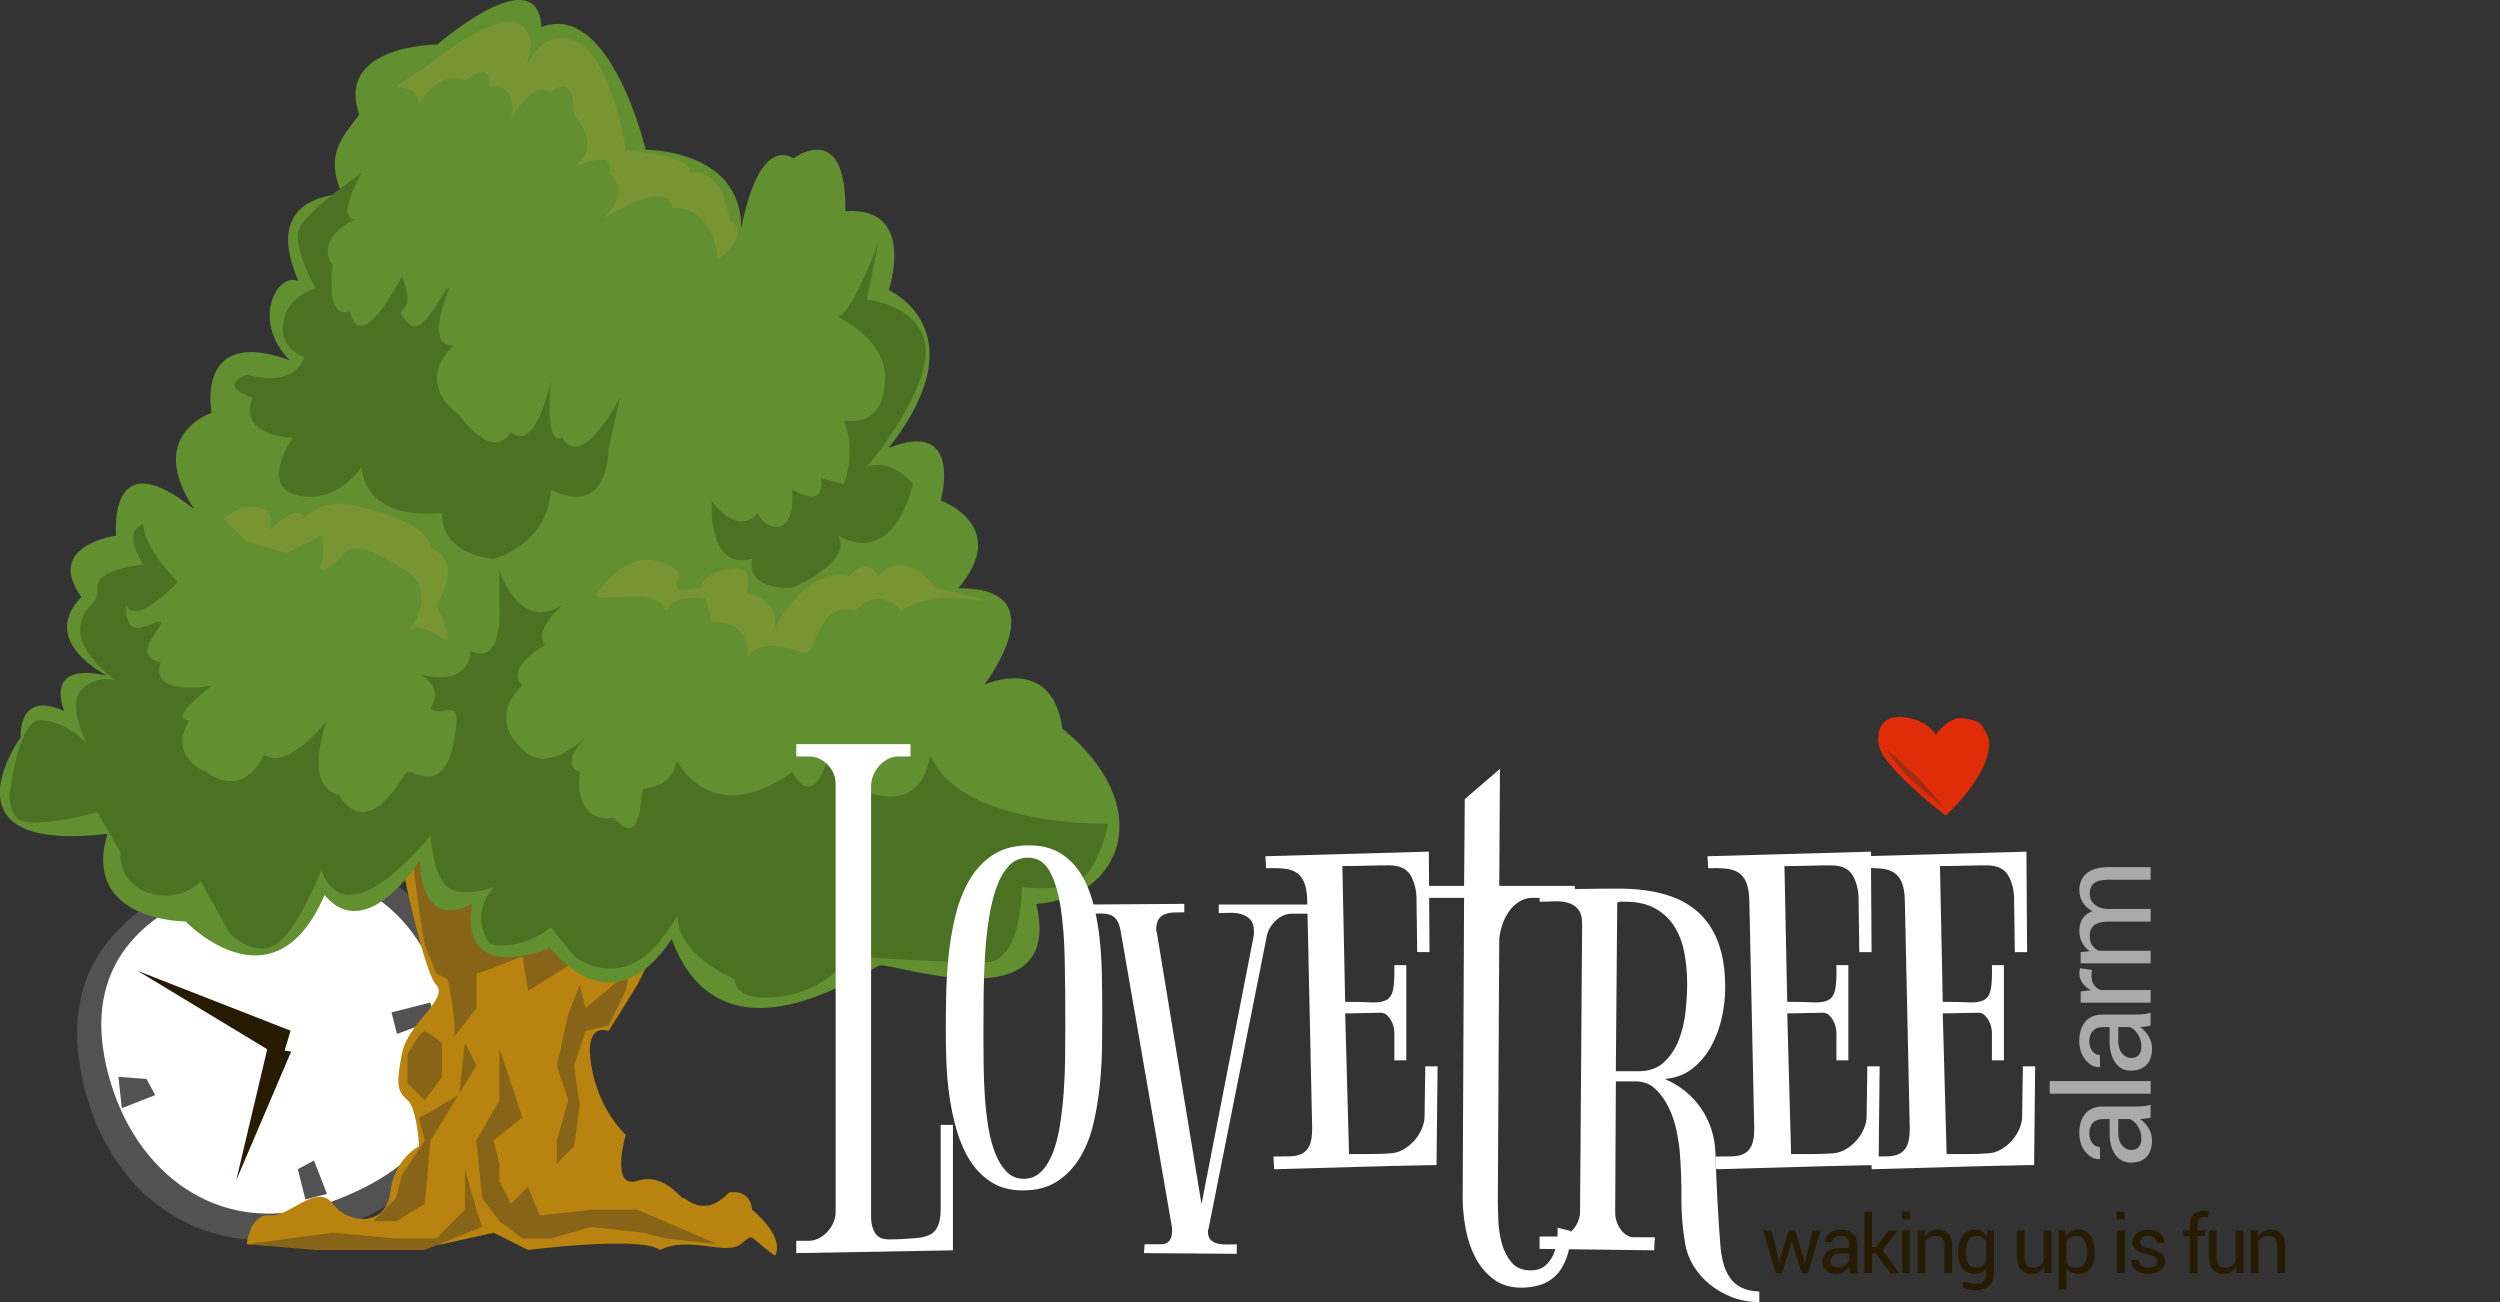 <?xml version="1.0" encoding="utf-8"?>
<!-- Generator: Adobe Illustrator 18.1.1, SVG Export Plug-In . SVG Version: 6.00 Build 0)  -->
<svg version="1.1" id="lovetree_logo_1_" xmlns="http://www.w3.org/2000/svg" xmlns:xlink="http://www.w3.org/1999/xlink" x="0px"
	 y="0px" width="96px" height="50px" viewBox="0 0 96 50" enable-background="new 0 0 96 50" xml:space="preserve">
<rect x="0" y="0" width="96" height="50" fill="#333333" stroke="none"/>
<g id="clock_1_">
	<g id="Shape_218">
		<g>
			<path fill-rule="evenodd" clip-rule="evenodd" fill="#FFFFFF" d="M17.689,38.909c-0.728-4.24-5.136-6.547-9.086-5.28
				c-3.95,1.267-6.017,4.896-4.758,8.429c1.259,3.533,5.365,6.214,8.962,4.783C16.403,45.41,18.417,43.15,17.689,38.909z"/>
		</g>
	</g>
	<g id="Shape_212">
		<g>
			<path fill="#525252" d="M18.02,38.121c-0.881-3.329-4.19-6.342-8.506-5.074c-4.316,1.268-7.425,3.629-6.333,8.475
				c1.092,4.846,5.195,7.228,9.875,5.609C17.735,45.513,18.901,41.451,18.02,38.121z M12.64,46.179
				c-3.905,1.412-7.241-0.834-8.381-4.577c-1.14-3.743,0.369-6.333,4.427-7.64c4.058-1.307,7.286,0.465,8.339,4.411
				C18.078,42.319,16.544,44.767,12.64,46.179z"/>
		</g>
	</g>
	<g id="Shape_213">
		<g>
			
				<rect x="8.903" y="34.533" transform="matrix(0.97 -0.245 0.245 0.97 -8.408 3.368)" fill-rule="evenodd" clip-rule="evenodd" fill="#525252" width="0.855" height="1.879"/>
		</g>
	</g>
	<g id="Shape_214">
		<g>
			<polygon fill-rule="evenodd" clip-rule="evenodd" fill="#525252" points="16.527,38.498 15.035,38.876 15.244,39.704 
				16.694,39.161 			"/>
		</g>
	</g>
	<g id="Shape_215">
		<g>
			<polygon fill-rule="evenodd" clip-rule="evenodd" fill="#525252" points="12.057,44.564 11.436,44.897 11.727,46.057 
				12.556,45.847 			"/>
		</g>
	</g>
	<g id="Shape_216">
		<g>
			<polygon fill-rule="evenodd" clip-rule="evenodd" fill="#525252" points="5.627,41.432 4.549,41.352 4.675,42.554 5.959,42.052 
							"/>
		</g>
	</g>
	<g id="Shape_217">
		<g>
			<polygon fill-rule="evenodd" clip-rule="evenodd" fill="#271C03" points="10.269,40.258 9.073,45.318 11.181,40.379 			"/>
		</g>
	</g>
	<g id="Shape_217_copy">
		<g>
			<polygon fill-rule="evenodd" clip-rule="evenodd" fill="#271C03" points="5.291,37.284 10.843,40.644 11.157,39.578 			"/>
		</g>
	</g>
</g>
<g id="tree_1_">
	<g id="Shape_205">
		<g>
			<path fill-rule="evenodd" clip-rule="evenodd" fill="#B9830F" d="M28.88,46.451c0,0-0.019-0.785-0.882-0.664
				c-0.967,1.045-1.676,0.177-1.764,0.221c-0.088,0.044-0.714-0.995-1.764-0.664c-1.05,0.332-0.441-1.769-0.441-1.769
				s-1.034-0.91-1.323-2.654s0.662-1.327,0.662-1.327l1.103-1.77l0.882-1.769l-2.867-1.99l-6.616-2.433l-0.441,1.548
				c0,0,0.827,4.097,1.323,4.644c0.496,0.547-1.089,1.435-1.323,2.654c-0.234,1.219-0.152,1.446,0.221,1.769
				c0.372,0.324,0.441,1.769,0.441,1.769s-0.957,0.473-1.103,1.769c-0.146,1.297-1.577,1.266-2.205,0.442
				c-0.629-0.824-1.668,0.523-2.426,0.443c-0.758-0.08-0.882,1.106-0.882,1.106L13.002,48h1.985l1.985-0.221l1.985-0.442L20.279,48
				c0,0,4.331-0.556,5.072,0c1.094-0.556,2.508,0.218,3.087-0.221s0.199-0.357,1.323,0.442C30.156,47.46,28.88,46.451,28.88,46.451z
				"/>
		</g>
	</g>
	<g id="Shape_206">
		<g>
			<path fill-rule="evenodd" clip-rule="evenodd" fill="#886418" d="M16.31,39.595c-0.132-0.044-0.662,0.885-0.662,0.885v1.106
				l0.662,0.664l0.662-0.885v-1.327C16.972,40.037,16.442,39.639,16.31,39.595z"/>
		</g>
	</g>
	<g id="Shape_207">
		<g>
			<path fill-rule="evenodd" clip-rule="evenodd" fill="#886418" d="M17.633,42.028l0.004-0.034l-0.031,0.05L17.633,42.028z
				 M17.854,40.037l-0.217,1.957l0.658-1.072L17.854,40.037z M16.089,42.913l0.221,0.885l-0.882,1.327l-0.221,0.885l-0.882,0.885
				h0.882l1.103-0.664l0.221-2.433l1.076-1.753l-1.076,0.647L16.089,42.913z"/>
		</g>
	</g>
	<g id="Shape_208">
		<g>
			<polygon fill-rule="evenodd" clip-rule="evenodd" fill="#886418" points="26.013,47.115 24.469,46.451 22.705,46.451 
				20.72,46.672 20.279,45.567 19.618,46.23 19.177,45.345 19.177,44.682 18.956,43.797 20.059,42.913 19.618,41.586 19.177,40.259 
				19.177,42.249 18.295,43.797 18.515,46.009 19.177,46.894 20.059,47.557 21.161,47.557 22.705,47.115 24.69,47.336 
				25.572,47.557 27.557,47.778 			"/>
		</g>
	</g>
	<g id="Shape_209">
		<g>
			<polygon fill-rule="evenodd" clip-rule="evenodd" fill="#886418" points="18.295,46.451 17.854,44.903 17.854,46.451 
				16.751,47.557 15.207,47.557 12.782,47.336 9.474,47.778 12.12,48 14.325,48 16.31,48 18.515,47.115 			"/>
		</g>
	</g>
	<g id="Shape_210">
		<g>
			<polygon fill-rule="evenodd" clip-rule="evenodd" fill="#886418" points="23.808,37.605 22.485,38.711 22.264,37.826 
				21.823,38.932 21.382,40.922 21.823,42.249 21.382,43.797 21.382,44.682 22.044,44.018 22.264,42.47 22.044,40.922 
				22.485,39.595 23.367,39.374 24.028,38.047 24.249,36.941 			"/>
		</g>
	</g>
	<g id="Shape_211">
		<g>
			<path fill-rule="evenodd" clip-rule="evenodd" fill="#886418" d="M16.751,31.855l-0.882,1.327l0.221,1.769l0.221,1.327
				l0.441,1.106l0.441,0.221c0,0,0.397,1.946,0.221,2.212c-0.177,0.265,0.882-1.106,0.882-1.106v-1.327l0.662-0.221l1.103-0.442
				l0.221,1.327l1.764-1.106L16.751,31.855z"/>
		</g>
	</g>
	<g id="Group_1_1_">
		<g id="Shape_198">
			<g>
				<path fill-rule="evenodd" clip-rule="evenodd" fill="#629031" d="M40.795,27.977c-0.396-2.883-3-1.684-3-1.684
					s2.901-3.746-1-3.704c2.047-2.394-0.667-3.368-0.667-3.368s0.88-3.173-2-2.02c3.526-4.514,0-6.062,0-6.062
					s1.094-3.225-1.667-3.03c0.057-3.583-2-2.021-2-2.021s-1.266-1.047-2,2.694c0.036-3.057-3.667-3.031-3.667-3.031
					s-1.354-5.724-4-4.714c-0.156-2.678-4,0.673-4,0.673s-3.938,0.01-3,2.694c-0.682,0.889-1.313,1.552-0.667,3.031
					c-2.677,0.273-2.156,2.225-1.667,3.367c-0.755-0.421-1.875,1.479-0.333,3.031c-3.662-1.336-3,2.021-3,2.021
					S5.554,16.68,7.46,19.559c-3.365-2.715-3,1.01-3,1.01s-2.771,0.363-1.333,2.357c-1.682,1.705,1,3.031,1,3.031
					s-2.38-0.705-1.667,1.347c-1.792-0.821-1.667,1.01-1.667,1.01s-3.24,4.483,3.333,3.704c-1.016,3.362,3,3.368,3,3.368
					s3.38,3.52,5.334-1.01c1.641,1.926,3.667-1.347,3.667-1.347s-0.073,2.746,2,1.684c-0.511,3.204,3,1.684,3,1.684
					s2.313,3.199,4.667-0.337c1.924,5.219,7.556,1.122,8,1.01c0.444-0.112,7.118,2.266,6-2.357
					C43.164,34.445,44.426,30.929,40.795,27.977z"/>
			</g>
		</g>
		<g id="Shape_202">
			<g>
				<path fill-rule="evenodd" clip-rule="evenodd" fill="#799432" d="M27.998,8.411c0,0-0.174-2.04-1.544-1.769
					c0.364-0.625-2.426-0.885-2.426-0.885s-0.551-3.674-1.985-4.202c-1.026-0.378-1.594,0.46-1.838,0.97
					c-0.075,0.208-0.147,0.357-0.147,0.357s0.051-0.155,0.147-0.357c0.181-0.502,0.381-1.387-0.368-1.633
					c-1.058-0.348-3.308,1.548-3.308,1.548l-1.323,0.885c0,0,0.866,0.011,0.882,0.664c0.874-1.413,1.764-0.885,1.764-0.885
					s1.114-0.896,0.882,0.221c1.32-0.144,0.882,1.327,0.882,1.327s0.753-1.634,1.544-1.106c0.943-0.813,0.882,0.885,0.882,0.885
					s1.141,1.086,0,1.99c1.783-0.752,1.323,0.221,1.323,0.221s0.987,0.636-0.221,1.769c2.754-1.661,2.646-0.442,2.646-0.442
					s1.571-0.141,1.764,1.99C28.976,8.953,27.998,8.411,27.998,8.411z"/>
			</g>
		</g>
		<g id="Shape_203">
			<g>
				<path fill-rule="evenodd" clip-rule="evenodd" fill="#799432" d="M16.751,23.229c0,0,1.138-1.598-0.221-2.211
					c-0.08-0.995-2.646-1.548-2.646-1.548s-1.428-0.475-2.205,0.442c-0.182-0.672-1.323,0.442-1.323,0.442s0.276-0.766-0.441-0.885
					c-0.717-0.119-1.323,0.442-1.323,0.442l0.882,0.885l1.544,0.442l1.323-0.664c0,0,0.176,0.752,0,1.106
					c-0.177,0.354,0.284,0.265,0.882-0.442c0.598-0.708,2.646,0.885,2.646,0.885s0.848,0.762-0.205,2.172
					c0.562-0.614,1.452,0.496,1.529,0.261C17.279,24.29,16.751,23.229,16.751,23.229z"/>
			</g>
		</g>
		<g id="Shape_204">
			<g>
				<path fill-rule="evenodd" clip-rule="evenodd" fill="#799432" d="M35.937,22.565c0,0-1.174-1.603-2.205-0.442
					c-0.521-0.843-1.103,0-1.103,0s-1.524-0.528-2.867,1.99c0.146-1.214-1.103-1.327-1.103-1.327
					c0.269-0.931-0.148-1.062-0.882-0.885c-0.764,0.185-0.882,0.664-0.882,0.664s-1.16,0.279-0.882-0.221
					c0.278-0.5-0.441-0.664-0.441-0.664s-1.257-0.846-2.646,1.106c-0.251,0.517,2.224-0.434,2.646,0.663
					c0.364-0.713,1.544-0.442,1.544-0.442l0.221,0.885c0,0,1.407-0.183,1.385,1.338c0.808-1.012,2.104,0.08,2.364-0.232
					c0.243-0.292,0.518-1.941,1.764-1.548c0.943-1.003,1.764,0,1.764,0s0.962-0.705,2.646-0.442
					C38.944,23.27,35.937,22.565,35.937,22.565z"/>
			</g>
		</g>
		<g id="Shape_199">
			<g>
				<path fill-rule="evenodd" clip-rule="evenodd" fill="#4B7222" d="M35.716,28.979c-0.293,2.077-1.985,1.548-1.985,1.548
					s-1.296-0.045-0.441-1.769c-1.051,1.158-1.544,0.442-1.544,0.442s-0.489,1.932-1.323,0.442c-3.132,2.253-4.44-0.447-4.44-0.447
					c-0.154,1.115-1.267,1.045-1.293,1.11c-0.104,0.262-0.045,2.34-1.103,1.106c-1.657,0.18-1.323-1.769-1.323-1.769
					s-0.837-0.228,0.221-1.327c-1.713,1.531-2.426,0.442-2.426,0.442s-1.402-1.106,0-2.433c-0.693-0.729,0.882-1.548,0.882-1.548
					s-0.562-0.432,0.662-1.548c-1.671,1.078-2.426-1.327-2.426-1.327v1.327c0,0,0.182,2.384-1.103,1.769
					c-0.148,1.576-2.15,0.829-1.985,0.885c0.165,0.055,0.941,0.522,0.441,1.327c0.507,0.442,1.306-0.733,0.882,1.327
					c-0.424,2.06-1.544,0.995-1.764,1.106c-0.221,0.111-1.413,2.73-2.646,0.885c-1.413-0.394-0.441-2.875-0.441-2.875
					s-1.468,1.966-2.426,1.327c-0.868,1.794-2.205,0.664-2.205,0.664s-1.53-0.536-0.662-1.991c-0.91,0,0.882-1.327,0.882-1.327
					s-2.422,0.473-1.985-0.885c-1.209-0.318,0.165-1.382,0-1.548C6,23.726,4.781,24.822,4.843,23.229
					c0.383,0.864,1.985-0.885,1.985-0.885s-1.285-1.234-1.323-2.211c-0.868,0.307,0,1.548,0,1.548s-1.837,0.156-1.764,0.885
					c0.072,0.729-0.569,0.584-0.662,1.548c-0.093,0.964,1.323,1.99,1.323,1.99s-0.799-0.197-1.323,0.442
					c-0.524,0.639,0.389,2.239,0.221,1.99c-0.169-0.249-0.985-0.885-1.764-0.885c-0.779,0-1.102,2.433-1.102,2.433
					s-0.248,0.829,0.221,1.327c0.469,0.497,3.087-0.221,3.087-0.221l0.882,1.548c0,0-0.114,1.147,1.103,1.548
					c1.216,0.401,1.985-0.442,1.985-0.442l1.103,1.99c0,0,0.92,0.954,1.764,0.442c0.844-0.512,1.764-2.875,1.764-2.875
					s0.324,1.286,1.544,0.885c1.22-0.401,2.646-2.212,2.646-2.212s0.076,1.545,0.662,1.991c0.586,0.446,1.764,0,1.764,0
					s-0.686,0.767-0.441,1.548c0.245,0.781,0.348,0.722,1.103,0.664c0.755-0.059,1.544-0.664,1.544-0.664l0.882,1.106
					c0,0,0.751,0.622,1.764,0.442c1.013-0.18,1.671-1.141,2.205-1.991c0.003,1.545,2.205,2.433,2.205,2.433
					s-0.079,0.923,1.764,0.664c1.843-0.259,2.646-1.548,2.646-1.548s3.969,0.283,5.293,0.221c1.323-0.062,1.323-2.875,1.323-2.875
					s1.781,0.256,2.426-0.442c0.644-0.698,0.882-1.991,0.882-1.991S36.881,31.778,35.716,28.979z"/>
			</g>
		</g>
		<g id="Shape_200">
			<g>
				<path fill-rule="evenodd" clip-rule="evenodd" fill="#4B7222" d="M21.603,16.815c-0.726,0.341-0.441-2.211-0.441-2.211
					s-0.574,2.815-1.544,1.99c-0.74,1.18-1.985-0.664-1.985-0.664s-1.76-1.124-0.221-2.654c-1.282-0.037,0.073-2.506-0.221-2.211
					c-0.294,0.295-0.992,1.94-1.544,1.327c-0.551-0.613,0-0.369,0-0.885s-0.221-0.885-0.221-0.885s-1.585,3.138-1.985,1.327
					c-0.983,0.373-0.662-1.769-0.662-1.769s-0.818-0.931,0.882-1.77c-0.813,0.055,0.221-1.769,0.221-1.769s-2.228,1.525-2.426,2.212
					c-0.198,0.687,0.662,2.212,0.662,2.212s-0.832,0.253-1.103,0.885c-0.271,0.631-0.266,1.378,0.662,1.769
					c-0.441,1.248-2.205,0.664-2.205,0.664s-1.19,0.428,0.221,0.885c-0.597,1.488,1.544,1.548,1.544,1.548s-1.314,1.88,0.221,2.212
					c1.535,0.332,2.426-1.106,2.426-1.106s-0.014,2.083,3.087,1.769c-0.032,1.654,1.985,1.769,1.985,1.769s2.09-0.544,2.205-2.654
					c2.233,1.11,2.205-1.548,2.205-1.548l0.441-1.99C23.808,15.267,22.361,18.11,21.603,16.815z"/>
			</g>
		</g>
		<g id="Shape_201">
			<g>
				<path fill-rule="evenodd" clip-rule="evenodd" fill="#4B7222" d="M33.29,17.921c0.873-1.05,2.591-3.474,2.205-4.866
					c-0.386-1.392-2.205-1.548-2.205-1.548l0.441-2.212c0,0-0.951,2.645-1.544,2.875c2.224,1.189,1.764,2.654,1.764,2.654
					s0.032,1.525-1.544,1.327c0.492,1.221,0,2.433,0,2.433l-0.882-0.221c0,0,0.257,1.221-1.103,0.442
					c0.147,1.986-1.139,1.511-1.323,0.885c-0.795,0.958-1.764-0.442-1.764-0.442s-0.202,2.682,1.544,2.212
					c-0.266,1.258,1.544,1.106,1.544,1.106s2.339-0.967,1.764-1.99c2.237,1.203,2.867-1.99,2.867-1.99S34.324,17.594,33.29,17.921z"
					/>
			</g>
		</g>
	</g>
</g>
<g id="heart_1_">
	<g id="Shape_17">
		<g>
			<path fill-rule="evenodd" clip-rule="evenodd" fill="#DF2C09" d="M76.321,28.247c-0.276-0.576-0.379-0.569-0.931-0.666
				c-0.551-0.097-1.055,0.635-1.055,0.635s-0.302-0.573-1.234-0.678c-0.932-0.104-1.06,0.626-0.938,1.147
				c0.122,0.521,1.347,1.725,2.556,2.634C76.022,30.091,76.597,28.824,76.321,28.247z"/>
		</g>
	</g>
	<g id="Shape_18">
		<g>
			<path fill-rule="evenodd" clip-rule="evenodd" fill="#A32B14" d="M73.543,29.761c-0.45-0.438-1.151-1.02-1.151-1.02
				s0.535,0.766,0.959,1.165c0.423,0.4,1.342,1.165,1.342,1.165S73.993,30.199,73.543,29.761z"/>
		</g>
	</g>
</g>
<g id="Lovetree">
	<g>
		<path fill="#FFFFFF" d="M36.595,48.012l-6.019,0.108v-0.474h0.486c0.135,0,0.265-0.034,0.392-0.102
			c0.125-0.068,0.236-0.153,0.331-0.258c0.094-0.104,0.168-0.221,0.223-0.352c0.054-0.131,0.081-0.264,0.081-0.399V30.104
			c0-0.279-0.102-0.525-0.304-0.737c-0.203-0.212-0.443-0.318-0.722-0.318h-0.486v-0.474h4.386v0.474H34.49
			c-0.144,0-0.279,0.034-0.405,0.102c-0.126,0.068-0.236,0.156-0.331,0.265s-0.169,0.229-0.223,0.365
			c-0.054,0.135-0.081,0.271-0.081,0.406v16.553c0,0.234,0.049,0.436,0.148,0.603s0.279,0.25,0.54,0.25
			c0.18,0,0.355-0.004,0.526-0.014c0.17-0.009,0.346-0.022,0.526-0.04c0.359-0.027,0.605-0.129,0.735-0.305s0.196-0.436,0.196-0.778
			v-3.262h0.472V48.012z"/>
		<path fill="#FFFFFF" d="M42.326,38.835c0,0.379-0.002,0.81-0.007,1.293c-0.004,0.482-0.032,0.979-0.081,1.488
			s-0.13,1.011-0.243,1.503c-0.113,0.491-0.284,0.929-0.513,1.313c-0.229,0.384-0.521,0.692-0.877,0.927
			c-0.355,0.235-0.799,0.353-1.33,0.353c-0.477,0-0.879-0.106-1.208-0.318c-0.329-0.212-0.601-0.487-0.816-0.825
			c-0.216-0.339-0.387-0.727-0.513-1.164s-0.22-0.882-0.283-1.334c-0.063-0.45-0.101-0.891-0.115-1.319s-0.021-0.81-0.021-1.144
			c0-0.397,0.004-0.851,0.014-1.36c0.009-0.51,0.041-1.03,0.095-1.563c0.054-0.532,0.144-1.051,0.27-1.557
			c0.126-0.505,0.306-0.956,0.54-1.354c0.234-0.396,0.535-0.715,0.904-0.954c0.369-0.238,0.823-0.358,1.363-0.358
			c0.468,0,0.861,0.095,1.181,0.284c0.319,0.189,0.582,0.444,0.79,0.765c0.207,0.32,0.369,0.692,0.486,1.117
			c0.117,0.424,0.202,0.873,0.256,1.347c0.054,0.474,0.085,0.956,0.094,1.448C42.321,37.912,42.326,38.384,42.326,38.835z
			 M39.478,32.934c-0.288,0-0.529,0.1-0.722,0.298s-0.353,0.47-0.479,0.813s-0.225,0.739-0.297,1.19
			c-0.072,0.451-0.124,0.93-0.155,1.435c-0.032,0.506-0.049,1.021-0.054,1.543c-0.005,0.523-0.007,1.029-0.007,1.517
			c0,0.352,0.002,0.733,0.007,1.144c0.004,0.41,0.02,0.821,0.047,1.231c0.027,0.411,0.072,0.806,0.135,1.185
			c0.063,0.379,0.153,0.715,0.27,1.008c0.117,0.294,0.263,0.528,0.438,0.704s0.394,0.264,0.654,0.264
			c0.261,0,0.484-0.092,0.668-0.277c0.185-0.185,0.335-0.431,0.452-0.737c0.117-0.307,0.207-0.661,0.27-1.063
			s0.11-0.821,0.142-1.259c0.032-0.438,0.049-0.878,0.054-1.319c0.004-0.442,0.007-0.857,0.007-1.246
			c0-0.856-0.007-1.673-0.021-2.449c-0.013-0.776-0.065-1.46-0.155-2.051s-0.231-1.06-0.425-1.407
			C40.114,33.107,39.838,32.934,39.478,32.934z"/>
		<path fill="#FFFFFF" d="M50.229,34.733v0.353h-0.526c-0.252-0.019-0.477,0.059-0.675,0.229c-0.198,0.172-0.324,0.375-0.378,0.609
			l-2.24,11.248c0,0.018-0.004,0.033-0.013,0.047c-0.009,0.014-0.014,0.029-0.014,0.048c0,0.162,0.038,0.279,0.115,0.352
			c0.076,0.072,0.171,0.119,0.283,0.142c0.112,0.023,0.231,0.032,0.358,0.027c0.126-0.004,0.243-0.007,0.351-0.007v0.365
			l-3.563-0.026l0.027-0.339h0.607c0.153,0,0.265-0.043,0.337-0.128c0.072-0.086,0.108-0.206,0.108-0.359v-0.148l-1.971-11.383
			c-0.036-0.198-0.09-0.348-0.162-0.447c-0.072-0.099-0.162-0.164-0.27-0.196c-0.108-0.031-0.232-0.045-0.371-0.04
			c-0.14,0.005-0.295,0.007-0.466,0.007v-0.353l3.711-0.026v0.324c-0.135,0-0.268,0.003-0.398,0.007
			c-0.131,0.005-0.248,0.027-0.351,0.068c-0.104,0.04-0.185,0.108-0.243,0.203c-0.059,0.095-0.088,0.236-0.088,0.426
			c0,0.019,0.004,0.032,0.014,0.041c0.009,0.009,0.013,0.022,0.013,0.04l1.714,10.422l2.011-10.341v-0.135
			c0-0.198-0.045-0.348-0.135-0.447c-0.09-0.099-0.203-0.169-0.338-0.209c-0.135-0.041-0.281-0.059-0.438-0.055
			c-0.158,0.005-0.304,0.007-0.438,0.007v-0.325H50.229z"/>
		<path fill="#FFFFFF" d="M51.654,38.47c0.404,0,0.735,0.007,0.991,0.021c0.257,0.013,0.452-0.016,0.588-0.089
			c0.135-0.071,0.223-0.207,0.263-0.405c0.041-0.198,0.056-0.51,0.047-0.935h0.459v3.654h-0.459V39.66
			c0-0.071-0.011-0.153-0.033-0.243s-0.057-0.174-0.102-0.25c-0.045-0.077-0.099-0.143-0.162-0.196
			c-0.063-0.055-0.14-0.082-0.229-0.082l-1.362,0.027l0.148,5.4c0.278,0,0.549,0,0.81,0s0.521-0.009,0.782-0.027
			c0.171-0.009,0.336-0.059,0.493-0.148s0.297-0.203,0.418-0.339c0.122-0.135,0.218-0.286,0.29-0.453s0.108-0.331,0.108-0.494
			l0.027-1.908h0.472l-0.04,3.79c-1.035,0.018-2.074,0.043-3.118,0.074c-1.043,0.032-2.083,0.061-3.117,0.088L48.9,44.411
			c0.234,0,0.443-0.002,0.628-0.007c0.185-0.004,0.34-0.038,0.466-0.102c0.126-0.063,0.223-0.167,0.29-0.311
			c0.067-0.145,0.102-0.356,0.102-0.637v-0.081l-0.189-8.73c-0.009-0.279-0.05-0.503-0.121-0.67
			c-0.072-0.166-0.174-0.291-0.304-0.372c-0.131-0.081-0.293-0.131-0.486-0.148c-0.193-0.019-0.416-0.022-0.668-0.014l-0.026-0.46
			l6.275-0.176l0.026,3.857h-0.472l-0.027-2.018c0-0.352-0.074-0.658-0.223-0.92s-0.425-0.393-0.83-0.393
			c-0.306,0-0.605,0.005-0.897,0.014s-0.592,0.014-0.897,0.014L51.654,38.47z"/>
		<path fill="#FFFFFF" d="M57.572,34.017h2.902v0.46h-1.634c-0.188,0-0.362,0.052-0.52,0.156c-0.157,0.104-0.29,0.236-0.397,0.398
			c-0.108,0.163-0.191,0.339-0.25,0.528s-0.093,0.365-0.102,0.527l-0.054,10.017c0,0.226,0.007,0.491,0.021,0.798
			c0.014,0.308,0.061,0.601,0.142,0.88c0.081,0.28,0.207,0.517,0.378,0.711c0.171,0.193,0.414,0.291,0.729,0.291
			c0.216,0,0.392-0.055,0.526-0.162c0.135-0.108,0.24-0.244,0.317-0.406c0.076-0.163,0.128-0.339,0.155-0.528
			c0.026-0.189,0.036-0.37,0.026-0.541l0.5,0.122c0,0.433-0.057,0.791-0.169,1.075s-0.257,0.508-0.432,0.67
			c-0.176,0.163-0.376,0.275-0.601,0.339c-0.226,0.063-0.45,0.095-0.675,0.095c-0.441,0-0.808-0.113-1.1-0.339
			c-0.293-0.226-0.524-0.507-0.695-0.846c-0.171-0.338-0.293-0.71-0.364-1.116c-0.072-0.406-0.108-0.785-0.108-1.137l0.054-11.532
			h-1.714v-0.46h1.714l0.027-3.33l1.35-1.163L57.572,34.017z"/>
		<path fill="#FFFFFF" d="M62.736,47.511h0.81l-0.027,0.501l-4.399-0.055v-0.474h0.77c0.108,0,0.211-0.031,0.311-0.095
			c0.099-0.063,0.182-0.14,0.25-0.229c0.067-0.091,0.121-0.189,0.161-0.298c0.041-0.108,0.062-0.208,0.062-0.298l0.08-11.085
			c0-0.253-0.052-0.44-0.154-0.562c-0.104-0.122-0.234-0.205-0.392-0.251c-0.158-0.045-0.333-0.063-0.526-0.054
			s-0.381,0.014-0.561,0.014v-0.474c0.513,0,1.02-0.005,1.519-0.014s1.006-0.014,1.519-0.014c0.647,0,1.226,0.069,1.733,0.21
			c0.509,0.14,0.938,0.363,1.289,0.67c0.352,0.307,0.616,0.701,0.797,1.184c0.18,0.483,0.27,1.067,0.27,1.753
			c0,0.361-0.043,0.738-0.128,1.131c-0.086,0.392-0.221,0.758-0.405,1.096c-0.185,0.339-0.423,0.625-0.715,0.859
			c-0.293,0.235-0.65,0.37-1.073,0.406c0.585,0.253,1.048,0.627,1.39,1.123c0.342,0.497,0.526,1.056,0.554,1.679
			c0.018,0.596,0.043,1.188,0.074,1.78c0.031,0.591,0.069,1.18,0.115,1.766c0.018,0.262,0.056,0.501,0.114,0.718
			s0.144,0.406,0.257,0.568c0.112,0.162,0.261,0.288,0.445,0.379c0.184,0.09,0.411,0.14,0.681,0.148v0.406
			c-0.377,0-0.729-0.063-1.052-0.189c-0.324-0.126-0.612-0.293-0.864-0.501c-0.252-0.207-0.459-0.446-0.621-0.717
			c-0.161-0.271-0.265-0.551-0.31-0.839c-0.1-0.569-0.146-1.146-0.143-1.733c0.005-0.586-0.016-1.173-0.061-1.759
			c-0.018-0.234-0.059-0.508-0.121-0.819c-0.063-0.312-0.162-0.608-0.297-0.894c-0.135-0.284-0.306-0.525-0.513-0.724
			s-0.455-0.298-0.742-0.298h-0.783l-0.027,5.063c0,0.099,0.019,0.202,0.055,0.311c0.035,0.108,0.085,0.208,0.148,0.298
			c0.063,0.091,0.14,0.165,0.229,0.224S62.637,47.511,62.736,47.511z M62.912,41.136c0.413,0,0.744-0.117,0.991-0.352
			c0.248-0.234,0.437-0.521,0.567-0.859c0.13-0.339,0.216-0.702,0.256-1.09c0.041-0.388,0.061-0.74,0.061-1.056
			c0-0.406-0.035-0.801-0.107-1.185c-0.072-0.383-0.198-0.72-0.378-1.008c-0.18-0.289-0.425-0.521-0.735-0.697
			s-0.704-0.264-1.181-0.264c-0.055,0-0.104,0-0.148,0c-0.046,0-0.091,0.009-0.136,0.026l-0.054,6.483H62.912z"/>
		<path fill="#FFFFFF" d="M68.629,38.47c0.404,0,0.735,0.007,0.991,0.021c0.257,0.013,0.452-0.016,0.588-0.089
			c0.135-0.071,0.223-0.207,0.263-0.405c0.041-0.198,0.056-0.51,0.047-0.935h0.459v3.654h-0.459V39.66
			c0-0.071-0.011-0.153-0.033-0.243s-0.057-0.174-0.102-0.25c-0.045-0.077-0.099-0.143-0.162-0.196
			c-0.063-0.055-0.14-0.082-0.229-0.082l-1.362,0.027l0.148,5.4c0.278,0,0.549,0,0.81,0s0.521-0.009,0.782-0.027
			c0.171-0.009,0.336-0.059,0.493-0.148s0.297-0.203,0.418-0.339c0.122-0.135,0.218-0.286,0.29-0.453s0.108-0.331,0.108-0.494
			l0.027-1.908h0.472l-0.04,3.79c-1.035,0.018-2.074,0.043-3.118,0.074c-1.043,0.032-2.083,0.061-3.117,0.088l-0.027-0.487
			c0.234,0,0.443-0.002,0.628-0.007c0.185-0.004,0.34-0.038,0.466-0.102c0.126-0.063,0.223-0.167,0.29-0.311
			c0.067-0.145,0.102-0.356,0.102-0.637v-0.081l-0.189-8.73c-0.009-0.279-0.05-0.503-0.121-0.67
			c-0.072-0.166-0.174-0.291-0.304-0.372c-0.131-0.081-0.293-0.131-0.486-0.148c-0.193-0.019-0.416-0.022-0.668-0.014l-0.026-0.46
			l6.275-0.176l0.026,3.857h-0.472l-0.027-2.018c0-0.352-0.074-0.658-0.223-0.92s-0.425-0.393-0.83-0.393
			c-0.306,0-0.605,0.005-0.897,0.014s-0.592,0.014-0.897,0.014L68.629,38.47z"/>
		<path fill="#FFFFFF" d="M74.602,38.47c0.404,0,0.735,0.007,0.991,0.021c0.257,0.013,0.452-0.016,0.588-0.089
			c0.135-0.071,0.223-0.207,0.263-0.405c0.041-0.198,0.056-0.51,0.047-0.935h0.459v3.654H76.49V39.66
			c0-0.071-0.011-0.153-0.033-0.243s-0.057-0.174-0.102-0.25c-0.045-0.077-0.099-0.143-0.162-0.196
			c-0.063-0.055-0.14-0.082-0.229-0.082l-1.362,0.027l0.148,5.4c0.278,0,0.549,0,0.81,0s0.521-0.009,0.782-0.027
			c0.171-0.009,0.336-0.059,0.493-0.148s0.297-0.203,0.418-0.339c0.122-0.135,0.218-0.286,0.29-0.453s0.108-0.331,0.108-0.494
			l0.027-1.908h0.472l-0.04,3.79c-1.035,0.018-2.074,0.043-3.118,0.074c-1.043,0.032-2.083,0.061-3.117,0.088l-0.027-0.487
			c0.234,0,0.443-0.002,0.628-0.007c0.185-0.004,0.34-0.038,0.466-0.102c0.126-0.063,0.223-0.167,0.29-0.311
			c0.067-0.145,0.102-0.356,0.102-0.637v-0.081l-0.189-8.73c-0.009-0.279-0.05-0.503-0.121-0.67
			c-0.072-0.166-0.174-0.291-0.304-0.372c-0.131-0.081-0.293-0.131-0.486-0.148c-0.193-0.019-0.416-0.022-0.668-0.014l-0.026-0.46
			l6.275-0.176l0.026,3.857h-0.472l-0.027-2.018c0-0.352-0.074-0.658-0.223-0.92s-0.425-0.393-0.83-0.393
			c-0.306,0-0.605,0.005-0.897,0.014s-0.592,0.014-0.897,0.014L74.602,38.47z"/>
	</g>
</g>
<g id="alarm">
	<g>
		<path fill="#AAAAAA" d="M82.586,42.918c-0.081,0.016-0.153,0.028-0.215,0.038c-0.063,0.009-0.125,0.014-0.188,0.016
			c0.129,0.09,0.237,0.208,0.324,0.353c0.087,0.146,0.13,0.301,0.13,0.468c0,0.277-0.071,0.488-0.215,0.634
			c-0.143,0.145-0.341,0.217-0.593,0.217c-0.257,0-0.457-0.103-0.603-0.309c-0.145-0.205-0.218-0.484-0.218-0.837v-0.525h-0.266
			c-0.157,0-0.282,0.048-0.374,0.143s-0.138,0.229-0.138,0.403c0,0.157,0.04,0.284,0.119,0.381c0.08,0.097,0.175,0.145,0.286,0.145
			l0.005,0.46l-0.015,0.005c-0.196,0.012-0.375-0.079-0.537-0.271s-0.244-0.441-0.244-0.746c0-0.302,0.078-0.544,0.232-0.728
			c0.155-0.184,0.379-0.275,0.67-0.275h1.295c0.097,0,0.189-0.005,0.278-0.015c0.09-0.01,0.178-0.027,0.264-0.054V42.918z
			 M82.229,43.721c0-0.175-0.046-0.333-0.137-0.474c-0.092-0.142-0.196-0.232-0.313-0.275h-0.438v0.543
			c0,0.195,0.05,0.352,0.149,0.469c0.099,0.116,0.216,0.175,0.351,0.175c0.119,0,0.213-0.036,0.283-0.11
			C82.193,43.975,82.229,43.865,82.229,43.721z"/>
		<path fill="#AAAAAA" d="M82.586,41.513v0.484h-3.877v-0.484H82.586z"/>
		<path fill="#AAAAAA" d="M82.586,39.386c-0.081,0.016-0.153,0.028-0.215,0.038c-0.063,0.009-0.125,0.014-0.188,0.016
			c0.129,0.09,0.237,0.208,0.324,0.353c0.087,0.146,0.13,0.301,0.13,0.468c0,0.277-0.071,0.488-0.215,0.634
			c-0.143,0.145-0.341,0.217-0.593,0.217c-0.257,0-0.457-0.103-0.603-0.309c-0.145-0.205-0.218-0.484-0.218-0.837v-0.525h-0.266
			c-0.157,0-0.282,0.048-0.374,0.143s-0.138,0.229-0.138,0.403c0,0.157,0.04,0.284,0.119,0.381c0.08,0.097,0.175,0.145,0.286,0.145
			l0.005,0.46l-0.015,0.005c-0.196,0.012-0.375-0.079-0.537-0.271s-0.244-0.441-0.244-0.746c0-0.302,0.078-0.544,0.232-0.728
			c0.155-0.184,0.379-0.275,0.67-0.275h1.295c0.097,0,0.189-0.005,0.278-0.015c0.09-0.01,0.178-0.027,0.264-0.054V39.386z
			 M82.229,40.188c0-0.175-0.046-0.333-0.137-0.474c-0.092-0.142-0.196-0.232-0.313-0.275h-0.438v0.543
			c0,0.195,0.05,0.352,0.149,0.469c0.099,0.116,0.216,0.175,0.351,0.175c0.119,0,0.213-0.036,0.283-0.11
			C82.193,40.442,82.229,40.333,82.229,40.188z"/>
		<path fill="#AAAAAA" d="M80.329,37.246l-0.015,0.248c0,0.128,0.03,0.235,0.092,0.323c0.062,0.087,0.147,0.155,0.259,0.202h1.921
			v0.484h-2.689v-0.433l0.393-0.047c-0.139-0.075-0.247-0.168-0.325-0.278c-0.078-0.111-0.117-0.238-0.117-0.383
			c0-0.036,0.003-0.07,0.009-0.103c0.006-0.033,0.013-0.061,0.019-0.081L80.329,37.246z"/>
		<path fill="#AAAAAA" d="M79.896,36.561l0.354-0.034c-0.128-0.087-0.227-0.197-0.297-0.331c-0.07-0.133-0.106-0.288-0.106-0.465
			c0-0.178,0.042-0.329,0.125-0.456s0.207-0.223,0.372-0.286c-0.153-0.086-0.275-0.196-0.363-0.333
			c-0.089-0.138-0.134-0.298-0.134-0.48c0-0.271,0.095-0.484,0.282-0.642c0.188-0.157,0.472-0.236,0.849-0.236h1.608v0.484h-1.613
			c-0.265,0-0.452,0.045-0.563,0.135c-0.11,0.091-0.165,0.225-0.165,0.403c0,0.165,0.058,0.3,0.174,0.401
			c0.116,0.103,0.263,0.163,0.439,0.181h0.021h1.707v0.487h-1.613c-0.252,0-0.436,0.046-0.553,0.139s-0.175,0.226-0.175,0.399
			c0,0.147,0.03,0.269,0.092,0.363c0.062,0.096,0.147,0.168,0.258,0.219h1.991v0.484h-2.689V36.561z"/>
	</g>
</g>
<g id="waking_up_is_fun">
	<g>
		<path fill="#271C03" d="M68.279,48.289l0.038,0.21h0.009l0.039-0.21l0.326-1.04h0.238l0.327,1.04l0.042,0.234h0.009l0.049-0.234
			l0.241-1.04h0.311l-0.474,1.636h-0.24l-0.322-0.996l-0.062-0.261h-0.01l-0.057,0.261l-0.316,0.996h-0.24l-0.474-1.636h0.31
			L68.279,48.289z"/>
		<path fill="#271C03" d="M71.047,48.885c-0.01-0.05-0.018-0.093-0.023-0.131c-0.005-0.038-0.009-0.076-0.01-0.114
			c-0.055,0.079-0.127,0.145-0.216,0.197s-0.185,0.08-0.287,0.08c-0.17,0-0.3-0.044-0.389-0.131
			c-0.089-0.088-0.133-0.208-0.133-0.361c0-0.156,0.063-0.278,0.188-0.366s0.298-0.133,0.514-0.133h0.322v-0.161
			c0-0.096-0.029-0.172-0.087-0.228c-0.059-0.056-0.141-0.084-0.247-0.084c-0.097,0-0.175,0.024-0.234,0.072
			c-0.059,0.049-0.089,0.106-0.089,0.174l-0.281,0.003l-0.003-0.009c-0.008-0.119,0.048-0.228,0.166-0.326s0.271-0.148,0.458-0.148
			c0.185,0,0.333,0.047,0.446,0.142c0.112,0.094,0.168,0.229,0.168,0.407v0.788c0,0.058,0.004,0.114,0.01,0.169
			s0.017,0.107,0.033,0.16H71.047z M70.555,48.667c0.107,0,0.204-0.027,0.29-0.083c0.087-0.056,0.144-0.119,0.169-0.19v-0.267
			h-0.333c-0.119,0-0.215,0.03-0.287,0.091c-0.071,0.061-0.107,0.132-0.107,0.214c0,0.072,0.022,0.13,0.067,0.172
			C70.399,48.646,70.466,48.667,70.555,48.667z"/>
		<path fill="#271C03" d="M72.038,48.13h-0.152v0.755h-0.297v-2.358h0.297v1.366h0.149l0.49-0.644h0.355l-0.592,0.754l0.644,0.882
			h-0.352L72.038,48.13z"/>
		<path fill="#271C03" d="M73.337,46.83h-0.298v-0.304h0.298V46.83z M73.337,48.885h-0.298v-1.636h0.298V48.885z"/>
		<path fill="#271C03" d="M73.904,47.249l0.021,0.243c0.055-0.087,0.122-0.153,0.204-0.202c0.082-0.048,0.176-0.071,0.28-0.071
			c0.176,0,0.312,0.052,0.408,0.155c0.097,0.103,0.145,0.263,0.145,0.479v1.032h-0.297v-1.026c0-0.145-0.028-0.247-0.085-0.307
			c-0.057-0.061-0.144-0.091-0.261-0.091c-0.091,0-0.169,0.018-0.232,0.055s-0.114,0.089-0.151,0.155v1.214H73.64v-1.636H73.904z"/>
		<path fill="#271C03" d="M75.188,48.097c0-0.263,0.056-0.475,0.168-0.636s0.269-0.242,0.47-0.242c0.104,0,0.194,0.021,0.272,0.063
			s0.145,0.103,0.197,0.181l0.036-0.213h0.237v1.645c0,0.21-0.062,0.371-0.183,0.483c-0.122,0.112-0.297,0.169-0.526,0.169
			c-0.078,0-0.163-0.012-0.254-0.033s-0.171-0.051-0.24-0.088l0.045-0.231c0.058,0.03,0.127,0.055,0.207,0.073
			c0.081,0.019,0.161,0.028,0.239,0.028c0.145,0,0.25-0.033,0.316-0.1c0.065-0.065,0.099-0.166,0.099-0.302v-0.186
			c-0.054,0.068-0.117,0.12-0.191,0.155c-0.075,0.035-0.161,0.054-0.258,0.054c-0.199,0-0.354-0.073-0.467-0.218
			s-0.168-0.335-0.168-0.57V48.097z M75.484,48.129c0,0.164,0.033,0.296,0.101,0.396c0.067,0.1,0.172,0.149,0.313,0.149
			c0.089,0,0.164-0.021,0.225-0.062s0.109-0.099,0.149-0.173v-0.753c-0.039-0.069-0.088-0.125-0.149-0.166
			c-0.062-0.04-0.136-0.061-0.222-0.061c-0.142,0-0.247,0.059-0.314,0.177s-0.102,0.271-0.102,0.459V48.129z"/>
		<path fill="#271C03" d="M78.488,48.643c-0.051,0.088-0.117,0.155-0.197,0.203c-0.08,0.047-0.173,0.071-0.279,0.071
			c-0.178,0-0.316-0.058-0.416-0.171c-0.099-0.114-0.148-0.292-0.148-0.532v-0.965h0.297v0.968c0,0.174,0.025,0.294,0.076,0.359
			c0.052,0.065,0.132,0.099,0.24,0.099c0.105,0,0.192-0.021,0.262-0.064c0.068-0.043,0.12-0.104,0.155-0.183v-1.179h0.298v1.636
			h-0.268L78.488,48.643z"/>
		<path fill="#271C03" d="M80.443,48.129c0,0.235-0.057,0.426-0.169,0.57s-0.268,0.218-0.466,0.218
			c-0.101,0-0.188-0.018-0.265-0.051c-0.076-0.034-0.141-0.085-0.193-0.152v0.8h-0.297v-2.265h0.228l0.047,0.212
			c0.053-0.079,0.119-0.139,0.198-0.181c0.08-0.041,0.172-0.062,0.277-0.062c0.202,0,0.359,0.08,0.472,0.241
			c0.112,0.16,0.168,0.373,0.168,0.637V48.129z M80.146,48.097c0-0.185-0.036-0.338-0.109-0.457s-0.18-0.179-0.322-0.179
			c-0.085,0-0.158,0.02-0.218,0.058c-0.061,0.039-0.109,0.092-0.146,0.16v0.79c0.037,0.067,0.086,0.12,0.146,0.158
			c0.06,0.038,0.134,0.057,0.222,0.057c0.141,0,0.247-0.052,0.319-0.155c0.072-0.103,0.108-0.236,0.108-0.399V48.097z"/>
		<path fill="#271C03" d="M81.588,46.83H81.29v-0.304h0.298V46.83z M81.588,48.885H81.29v-1.636h0.298V48.885z"/>
		<path fill="#271C03" d="M82.839,48.444c0-0.065-0.025-0.118-0.075-0.16c-0.05-0.041-0.144-0.077-0.282-0.108
			c-0.192-0.041-0.34-0.1-0.442-0.174c-0.104-0.074-0.154-0.175-0.154-0.3c0-0.133,0.056-0.247,0.169-0.342s0.26-0.142,0.439-0.142
			c0.186,0,0.335,0.051,0.449,0.151c0.115,0.101,0.17,0.218,0.164,0.352l-0.003,0.01H82.82c0-0.07-0.03-0.135-0.093-0.192
			c-0.062-0.058-0.14-0.086-0.234-0.086c-0.104,0-0.183,0.023-0.234,0.071c-0.052,0.047-0.077,0.104-0.077,0.169
			c0,0.064,0.022,0.114,0.066,0.149c0.045,0.035,0.138,0.067,0.277,0.097c0.199,0.043,0.352,0.103,0.455,0.181
			c0.104,0.077,0.155,0.179,0.155,0.304c0,0.145-0.059,0.264-0.176,0.355s-0.271,0.138-0.459,0.138
			c-0.208,0-0.372-0.054-0.491-0.159c-0.12-0.105-0.177-0.229-0.171-0.37l0.003-0.01h0.284c0.005,0.106,0.044,0.184,0.117,0.232
			s0.159,0.073,0.258,0.073c0.105,0,0.188-0.022,0.248-0.067S82.839,48.515,82.839,48.444z"/>
		<path fill="#271C03" d="M84.087,48.885V47.47h-0.255v-0.221h0.255v-0.207c0-0.175,0.046-0.31,0.137-0.404
			c0.091-0.096,0.218-0.144,0.381-0.144c0.034,0,0.068,0.003,0.104,0.009c0.034,0.006,0.072,0.014,0.115,0.023l-0.036,0.227
			c-0.019-0.004-0.04-0.008-0.066-0.011c-0.025-0.003-0.052-0.004-0.08-0.004c-0.087,0-0.151,0.025-0.193,0.077
			c-0.042,0.053-0.063,0.128-0.063,0.227v0.207h0.296v0.221h-0.296v1.415H84.087z"/>
		<path fill="#271C03" d="M85.86,48.643c-0.051,0.088-0.117,0.155-0.197,0.203c-0.08,0.047-0.173,0.071-0.279,0.071
			c-0.178,0-0.316-0.058-0.416-0.171c-0.099-0.114-0.148-0.292-0.148-0.532v-0.965h0.297v0.968c0,0.174,0.025,0.294,0.076,0.359
			c0.052,0.065,0.132,0.099,0.24,0.099c0.105,0,0.192-0.021,0.262-0.064c0.068-0.043,0.12-0.104,0.155-0.183v-1.179h0.298v1.636
			H85.88L85.86,48.643z"/>
		<path fill="#271C03" d="M86.69,47.249l0.021,0.243c0.055-0.087,0.122-0.153,0.204-0.202c0.082-0.048,0.176-0.071,0.28-0.071
			c0.176,0,0.312,0.052,0.408,0.155c0.097,0.103,0.145,0.263,0.145,0.479v1.032h-0.297v-1.026c0-0.145-0.028-0.247-0.085-0.307
			c-0.057-0.061-0.144-0.091-0.261-0.091c-0.091,0-0.169,0.018-0.232,0.055s-0.114,0.089-0.151,0.155v1.214h-0.297v-1.636H86.69z"/>
	</g>
</g>
</svg>

